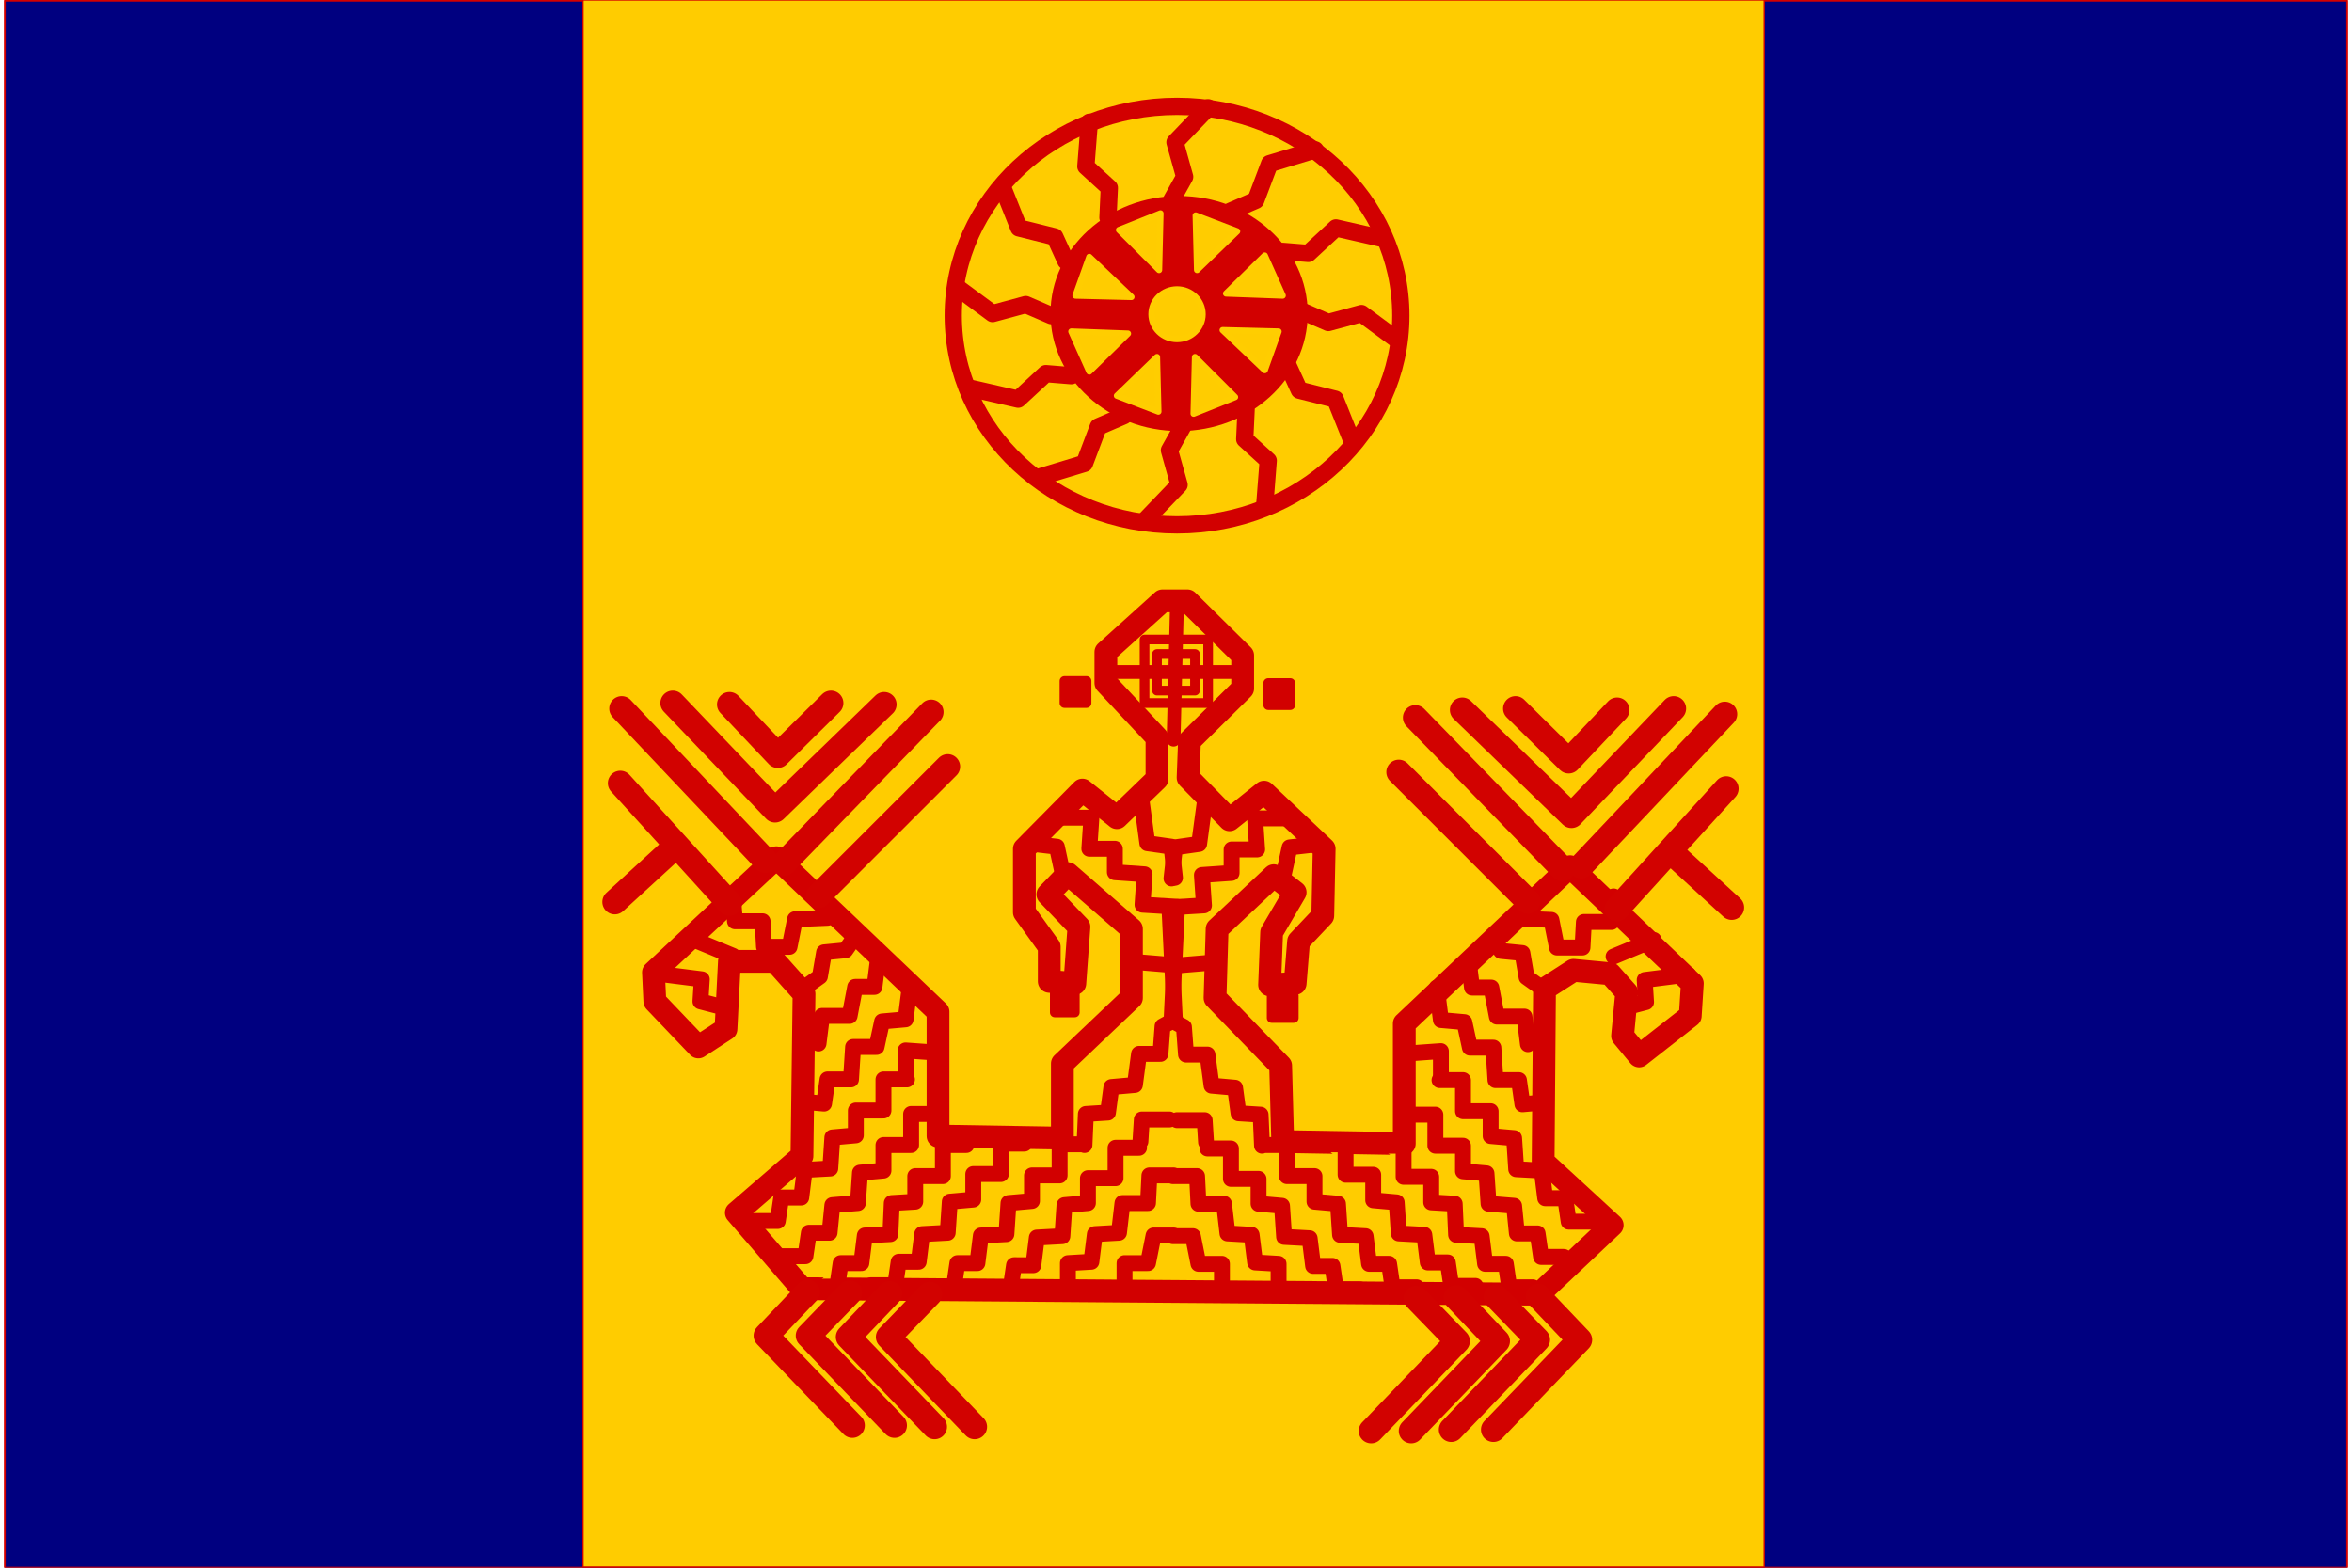 <svg xmlns="http://www.w3.org/2000/svg" xml:space="preserve" width="30" height="20" viewBox="0 0 339.1 227"><g style="stroke-linejoin:round;stroke-linecap:round;fill:none;stroke:#d20000"><g transform="translate(66.9 -32.4)"><path d="M-66.9 32.5h339.1v226.9H-66.9z" style="fill:navy;stroke-width:.264"/><path d="M16.8 32.4h171v226.9h-171z" style="fill:#fc0;stroke-width:.188"/><path d="m27 173.2.2 4.2 6.3 6.6 4-2.6.5-9.8h6.6l4.2 4.7-.3 23.5L39 208l9.5 11 106.7.8 10.6-10-10-9.2.2-25 4.2-2.7 5.3.5 2.4 2.7-.6 6.3 2.4 2.9 7.4-5.8.3-4.7-17.7-16.9-24 22.7V198l-17.6-.3-.3-11-9.5-9.8.3-10 8.2-7.7 3.1 2.4-3.4 5.8-.3 7.6 3.7-.2.5-6.1 3.5-3.7.2-9.7-8.7-8.2-5 4-6-6.1.2-5.3 7.7-7.6v-4.8l-8-7.9h-3.6l-8.2 7.4v4.5l7.4 7.9v6l-5.8 5.6-5-4-8.4 8.5v9.2l3.6 5v5l3.7.3.6-8.2-4.5-4.7 2.9-3 9.2 8v10l-10 9.5v10.8l-18-.3v-18l-23.4-22.3Z" style="stroke-width:3.3"/><ellipse cx="102.8" cy="78.1" rx="32.4" ry="30.3" style="stroke-width:2.5"/><g id="a" style="stroke-width:2.3"><path d="M58.5 218.5H62l.5-3.4h2.9l.5-4 3.7-.2.3-4.5 3.4-.3v-3.7h4V198h3.4m-30.5 20.7h3.4l.5-3.4h3l.5-4 3.7-.2.2-4.5 3.4-.2v-3.7h4v-4.5h3.4m-26.6 16.1H49l.5-3.4h3l.4-4 3.7-.3.3-4.4 3.4-.3v-3.7h4v-4.5h3.4m-26.3 15.5H45l.5-3.4h2.9l.5-4 3.7-.2.3-4.5 3.4-.3v-3.6h4v-4.5h3.4" style="fill:#fc0"/><path d="M67 218.7h3.5l.5-3.4h2.9l.5-4 3.7-.2.3-4.5 3.4-.3v-3.7h4v-4.5h3.4m-14 20.9h3.5l.5-3.4H82l.5-4 3.7-.2.3-4.5 3.4-.3V203h4v-4.4h3.4m-33.8-10.4v-3.7l4.2.3m-19.4 7.1 3.4.3.5-3.5h3.4l.3-4.7h3.4l.8-3.7 3.4-.3.6-4.7m-13.2 8.2.5-4h4l.8-4.2H59l.5-4M36.1 178l-2.3-.6.2-3.2-6.3-.8m10.8-2.6-5.8-2.4m5.8-6.3.3 3.7h4l.2 3.7h3.7l.8-4 4.7-.2m-3.9 10.5 2.8-2 .6-3.5 3.1-.3 1.4-2m45.5 26.5h-4l-.2 3.2M87 219v-3.7l3.4-.2.5-4 3.5-.2.5-4.3h3.7l.2-4h3.5M95.2 219v-3.7h3.4l.8-4h2.9m-12.9-13.1.2-4.5 3.2-.2.5-3.7 3.4-.3.6-4.5h3.1l.3-4 1.3-.7.8-16.6-5-.3.3-4.4-4.3-.3v-3.4h-3.7l.3-4.5h-4.2m-5.2 3.7 4.4.5.8 3.7m11.3-11.6 1 7.4 3.5.5.5 4.5m-6.8 12.1 6 .5"/></g><use href="#a" transform="matrix(-1 0 0 1 204.5 .1)"/><path d="M92.3 129.7H112m-9.7 9.8.5-20" style="fill:#d40000;stroke-width:2"/><path d="M98.1 125h9.2v9.2h-9.2z" style="stroke-width:1.4"/><path d="M99.9 127.1h5.5v5.3h-5.5z" style="stroke-width:1.4"/><path d="M86.5 131h3.2v3.2h-3.2zm29.5.3h3.2v3.2H116zm-30.9 44.5H88v3.2h-2.9zm31.4.8h3.2v3.2h-3.2z" style="fill:#d20000;stroke-width:1.4;stroke-linejoin:miter"/><ellipse cx="103.1" cy="77.8" rx="17.5" ry="15.9" style="fill:#d20000;stroke-width:2.24;stroke-linejoin:miter"/><g id="b" style="stroke:#d20200;stroke-width:3.6"><path d="m38 163.2-15.8-17.4m-.8 17.2 8.4-7.7M22.4 135l20.8 22m2.7.4 21.3-21.9m-16.3 26.6 18.7-18.7m-39.8-9.2 14.8 15.5 15.8-15.3"/><path d="m38 134.4 7 7.4 7.7-7.6"/></g><use href="#b" transform="matrix(-1 0 0 1 204.5 .8)"/><g id="c" style="stroke:#d20200;stroke-width:3.6"><path d="m55.8 238.8-12.5-13 6-6.3"/><path d="m61.9 238.8-12.5-13 6-6.2"/><path d="m67.7 239-12.5-13 6-6.3"/><path d="M73.5 239 61 226l6-6.2"/></g><use href="#c" transform="matrix(-1 0 0 1 204.4 .6)"/></g><g id="d"><path d="m157 17.7-.5 6.4 3.4 3.1-.2 4.3M144.4 27l2.4 6 5.2 1.3 1.6 3.5M138 41.7l5 3.7 4.8-1.3 3.7 1.6m-11.8 10.5 7 1.6 4-3.7 3.7.3m-4.7 14.7 6.6-2 2-5.3 3.7-1.6m3.2 15 4.8-5-1.4-5 1.9-3.4" style="stroke-width:2.5;stroke-linejoin:miter"/><path d="m161.3 33.3 5.8 5.8.2-8.2zm-4.3 3.9-2 5.6 8.1.2zM154.4 48l2.6 5.8 5.6-5.5zm12.4 3.7-5.8 5.6 6 2.3z" style="fill:#fc0;stroke:#ffcd00;stroke-width:.9"/></g><ellipse cx="169.7" cy="45.5" rx="3.7" ry="3.6" style="fill:#fc0;stroke:#ffcd00;stroke-width:.9"/><use href="#d" transform="rotate(180 169.7 45.4)"/></g></svg>
